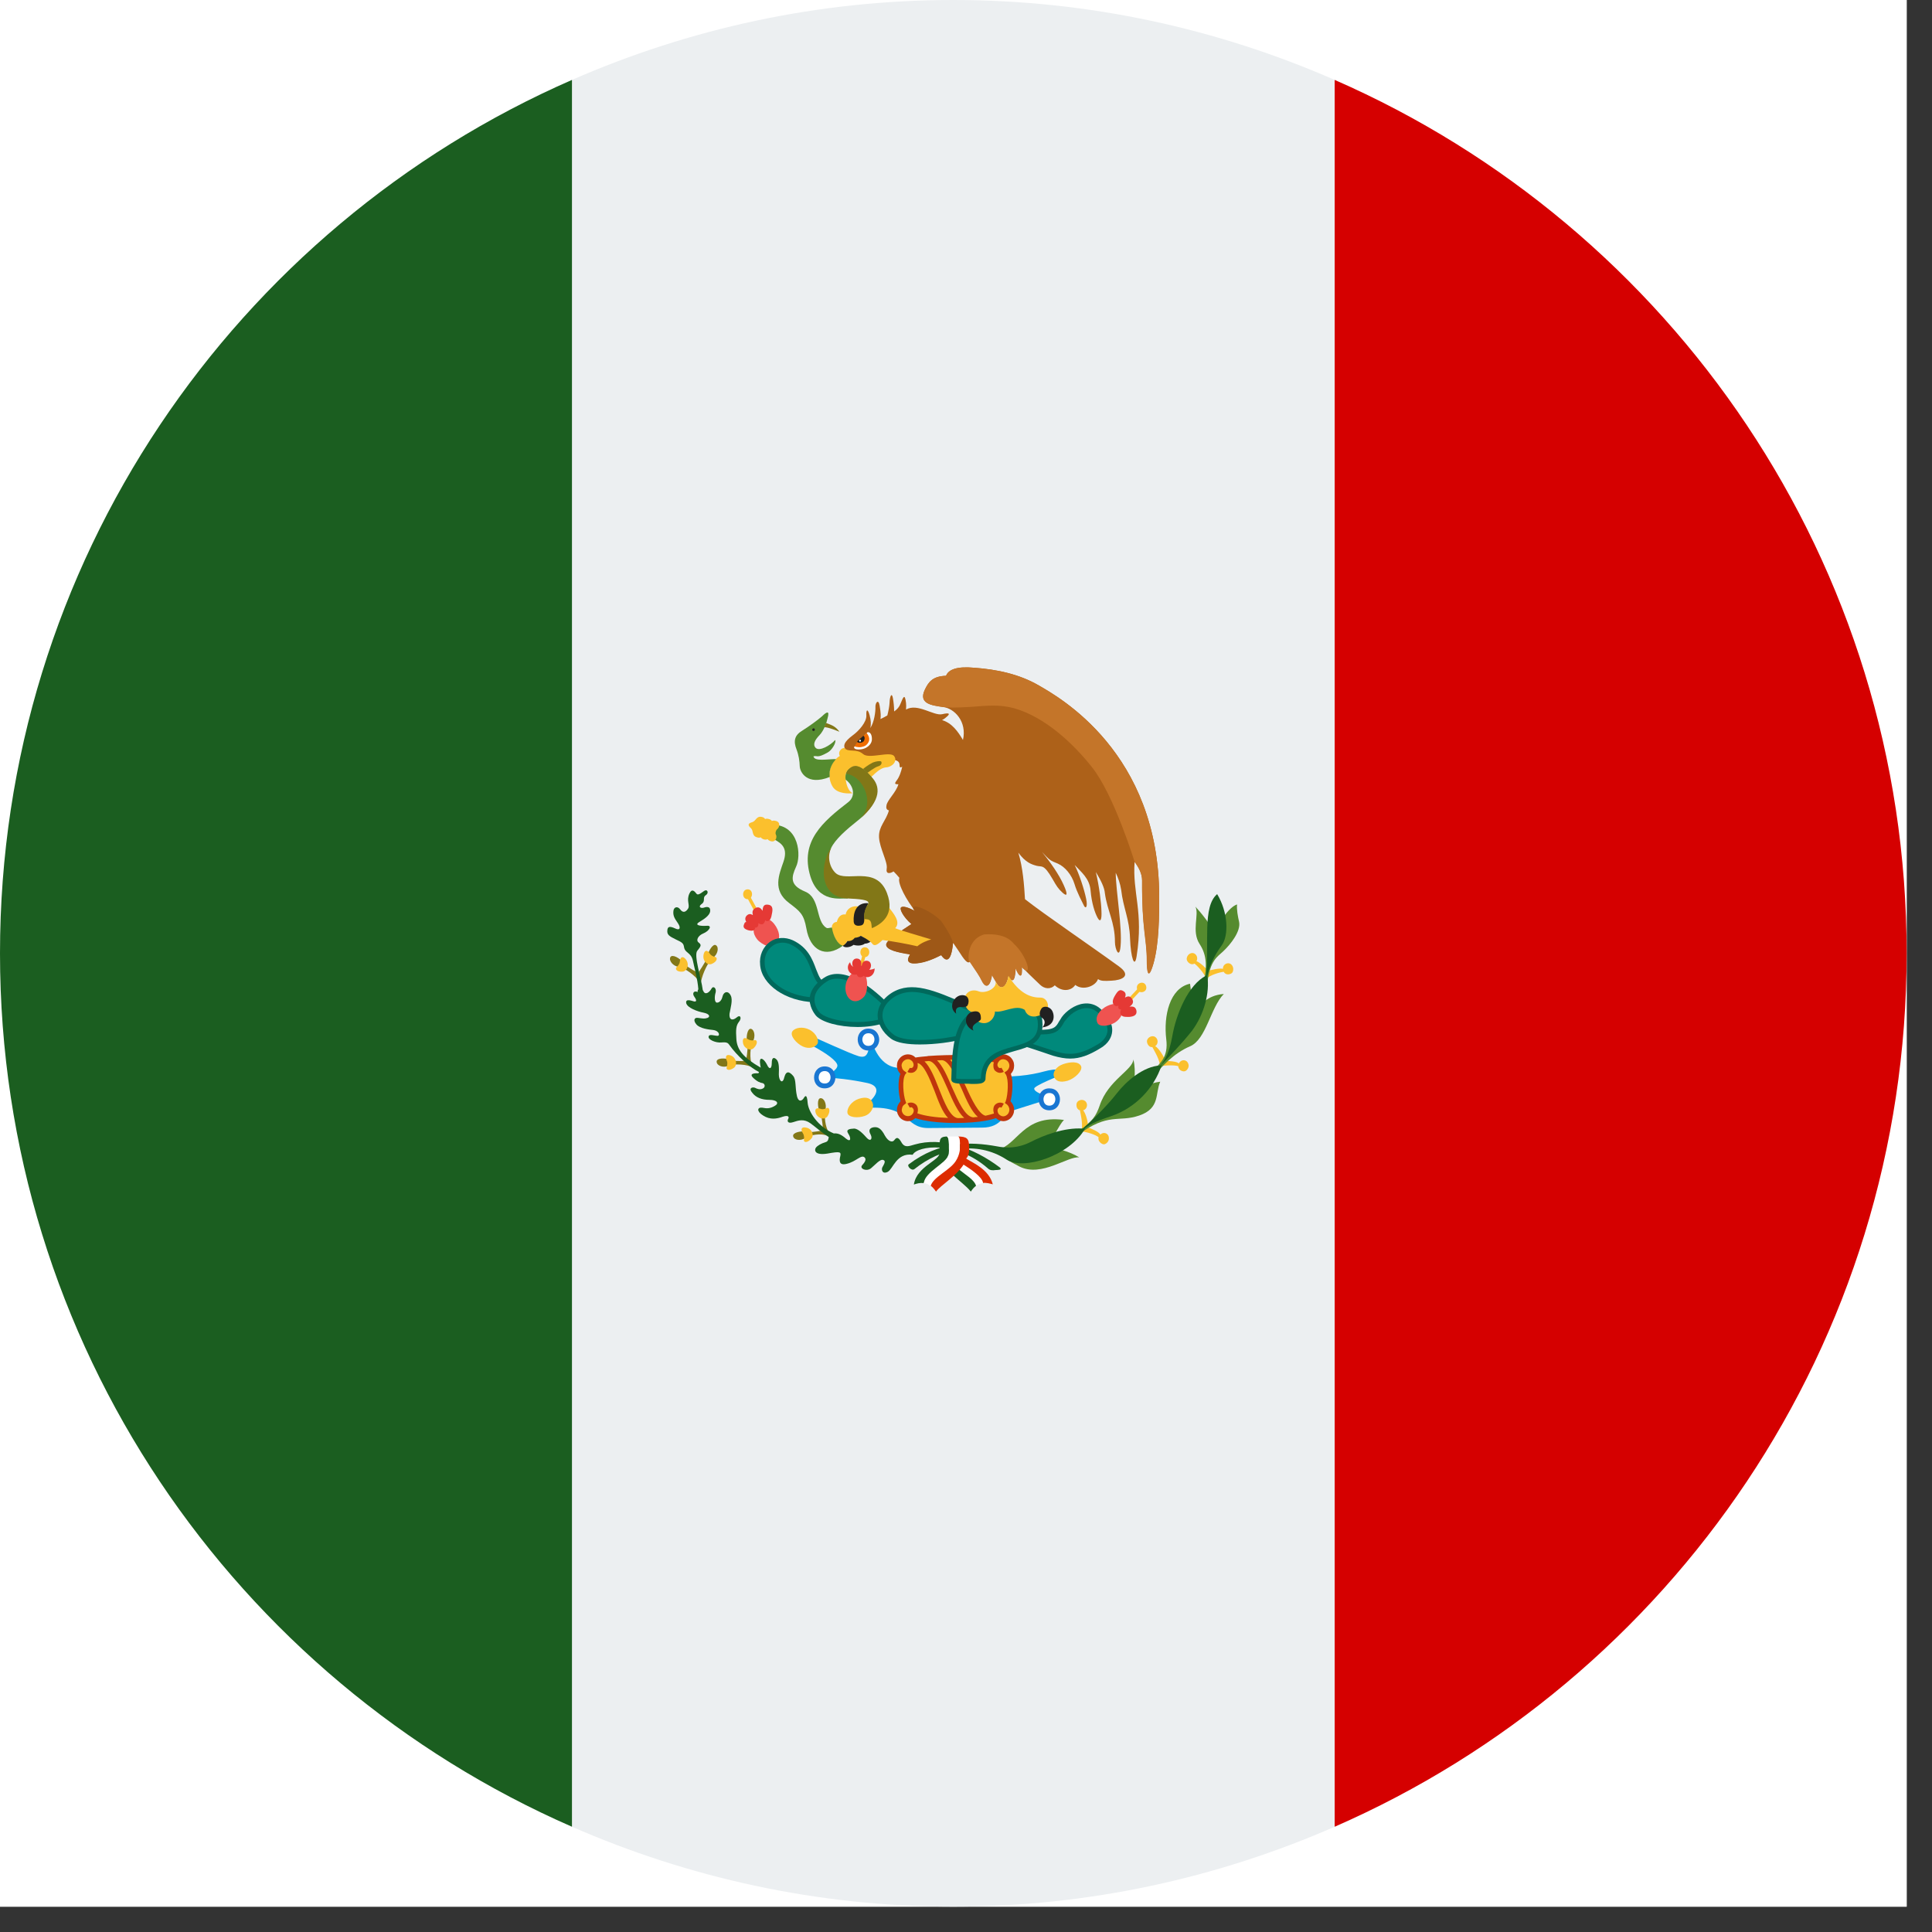 <svg xmlns="http://www.w3.org/2000/svg" xmlns:xlink="http://www.w3.org/1999/xlink" width="50" zoomAndPan="magnify" viewBox="0 0 37.5 37.5" height="50" preserveAspectRatio="xMidYMid meet" version="1.0"><rect x="0" y="0" width="37.5" height="37.5" fill="#333333" stroke="none"/><defs><clipPath id="3c4826c07a"><path d="M 0 0 L 37.008 0 L 37.008 37.008 L 0 37.008 Z M 0 0 " clip-rule="nonzero"/></clipPath><clipPath id="b0fe9bc7fd"><path d="M 11 0 L 26 0 L 26 37.008 L 11 37.008 Z M 11 0 " clip-rule="nonzero"/></clipPath><clipPath id="f43fcd735f"><path d="M 25 1 L 37.008 1 L 37.008 36 L 25 36 Z M 25 1 " clip-rule="nonzero"/></clipPath></defs><g clip-path="url(#3c4826c07a)"><path fill="#ffffff" d="M 0 0 L 37.008 0 L 37.008 37.008 L 0 37.008 Z M 0 0 " fill-opacity="1" fill-rule="nonzero"/><path fill="#ffffff" d="M 0 0 L 37.008 0 L 37.008 37.008 L 0 37.008 Z M 0 0 " fill-opacity="1" fill-rule="nonzero"/></g><g clip-path="url(#b0fe9bc7fd)"><path fill="#eceff1" d="M 25.906 1.551 C 23.637 0.559 21.137 0 18.504 0 C 15.871 0 13.371 0.559 11.102 1.551 L 11.102 35.457 C 13.371 36.449 15.871 37.008 18.504 37.008 C 21.137 37.008 23.637 36.449 25.906 35.457 Z M 25.906 1.551 " fill-opacity="1" fill-rule="nonzero"/></g><g clip-path="url(#f43fcd735f)"><path fill="#d50000" d="M 37.008 18.504 C 37.008 10.918 32.438 4.406 25.906 1.551 L 25.906 35.457 C 32.438 32.602 37.008 26.09 37.008 18.504 Z M 37.008 18.504 " fill-opacity="1" fill-rule="nonzero"/></g><path fill="#1b5e20" d="M 0 18.504 C 0 26.09 4.57 32.602 11.102 35.457 L 11.102 1.551 C 4.57 4.406 0 10.918 0 18.504 Z M 0 18.504 " fill-opacity="1" fill-rule="nonzero"/><path fill="#039be5" d="M 20.266 20.797 C 20.027 20.863 19.609 20.934 19.102 20.871 C 18.602 20.809 18.043 20.902 17.66 20.699 C 17.184 20.84 16.977 20.441 16.902 20.145 C 16.852 20.41 16.855 20.555 16.664 20.5 C 16.473 20.441 15.883 20.164 15.742 20.109 C 15.598 20.051 15.566 20.188 15.801 20.316 C 16.031 20.441 16.246 20.59 16.254 20.68 C 16.258 20.77 16.051 20.883 15.98 20.918 C 16.332 20.918 16.719 20.996 16.844 21.023 C 17.078 21.078 17.094 21.25 16.711 21.516 C 17.684 21.406 17.527 21.898 18.02 21.895 C 18.379 21.891 18.895 21.887 19.062 21.887 C 19.453 21.887 19.477 21.613 19.609 21.57 C 19.906 21.473 20.211 21.383 20.445 21.305 C 20.207 21.25 20.074 21.188 20.074 21.129 C 20.074 21.074 20.551 20.883 20.785 20.785 C 20.699 20.758 20.504 20.73 20.266 20.797 Z M 20.266 20.797 " fill-opacity="1" fill-rule="nonzero"/><path fill="#fbc02d" d="M 19.609 20.586 C 19.551 20.496 19.414 20.48 19.34 20.578 C 18.941 20.496 18.043 20.52 17.75 20.578 C 17.684 20.48 17.543 20.496 17.488 20.586 C 17.426 20.676 17.465 20.789 17.535 20.832 C 17.457 20.945 17.488 21.262 17.535 21.395 C 17.465 21.438 17.426 21.547 17.488 21.641 C 17.547 21.727 17.684 21.746 17.75 21.645 C 18.086 21.785 19 21.785 19.34 21.645 C 19.414 21.746 19.551 21.723 19.609 21.641 C 19.668 21.547 19.629 21.438 19.562 21.395 C 19.609 21.262 19.633 20.945 19.562 20.832 C 19.633 20.789 19.672 20.676 19.609 20.586 Z M 19.609 20.586 " fill-opacity="1" fill-rule="nonzero"/><path fill="#bf360c" d="M 19.645 20.559 C 19.609 20.5 19.539 20.465 19.473 20.465 C 19.414 20.465 19.363 20.488 19.328 20.527 C 19 20.465 18.414 20.469 18.027 20.496 C 18.027 20.496 18.027 20.496 18.023 20.496 C 18.02 20.496 18.016 20.496 18.008 20.496 L 18.008 20.5 C 17.918 20.508 17.828 20.516 17.77 20.527 C 17.734 20.488 17.68 20.465 17.625 20.465 C 17.555 20.465 17.488 20.5 17.449 20.559 C 17.414 20.605 17.402 20.668 17.414 20.727 C 17.422 20.77 17.445 20.812 17.477 20.844 C 17.418 20.984 17.441 21.242 17.48 21.375 C 17.449 21.41 17.422 21.453 17.414 21.496 C 17.402 21.559 17.414 21.617 17.449 21.668 C 17.488 21.727 17.555 21.762 17.625 21.762 C 17.68 21.762 17.73 21.738 17.766 21.703 C 17.941 21.762 18.242 21.797 18.543 21.797 C 19.055 21.797 19.285 21.719 19.332 21.703 C 19.367 21.738 19.418 21.762 19.473 21.762 C 19.539 21.762 19.609 21.727 19.645 21.668 C 19.68 21.617 19.691 21.559 19.68 21.496 C 19.668 21.453 19.648 21.41 19.613 21.375 C 19.652 21.242 19.672 20.984 19.621 20.844 C 19.648 20.812 19.676 20.77 19.68 20.727 C 19.691 20.668 19.68 20.605 19.645 20.559 Z M 17.805 21.609 C 17.828 21.547 17.816 21.48 17.785 21.445 C 17.738 21.398 17.672 21.387 17.613 21.418 L 17.66 21.5 C 17.691 21.48 17.707 21.5 17.715 21.508 C 17.738 21.531 17.746 21.57 17.715 21.617 C 17.695 21.648 17.66 21.664 17.625 21.664 C 17.586 21.664 17.547 21.648 17.523 21.609 C 17.5 21.574 17.5 21.539 17.508 21.516 C 17.512 21.48 17.531 21.453 17.562 21.434 L 17.59 21.41 L 17.578 21.379 C 17.531 21.25 17.508 20.957 17.57 20.855 L 17.598 20.82 L 17.559 20.793 C 17.531 20.777 17.508 20.742 17.504 20.707 C 17.496 20.688 17.496 20.648 17.523 20.613 C 17.543 20.582 17.586 20.559 17.625 20.559 C 17.66 20.559 17.688 20.578 17.711 20.605 C 17.742 20.652 17.738 20.691 17.715 20.719 C 17.703 20.727 17.684 20.738 17.66 20.727 L 17.613 20.805 C 17.633 20.82 17.66 20.824 17.684 20.824 C 17.719 20.824 17.754 20.809 17.777 20.781 C 17.812 20.746 17.82 20.688 17.809 20.633 C 17.93 20.656 18.039 20.922 18.133 21.16 C 18.215 21.379 18.293 21.59 18.402 21.699 C 18.168 21.691 17.945 21.66 17.805 21.609 Z M 18.594 21.703 C 18.441 21.688 18.328 21.391 18.223 21.129 C 18.137 20.906 18.051 20.703 17.945 20.602 C 17.969 20.598 17.996 20.598 18.023 20.594 C 18.16 20.594 18.281 20.883 18.395 21.137 C 18.492 21.363 18.59 21.586 18.715 21.699 C 18.672 21.699 18.633 21.703 18.594 21.703 Z M 18.891 21.688 C 18.73 21.676 18.598 21.371 18.477 21.102 C 18.387 20.887 18.297 20.688 18.188 20.582 C 18.219 20.582 18.25 20.578 18.285 20.578 C 18.422 20.586 18.547 20.883 18.668 21.141 C 18.762 21.363 18.859 21.574 18.98 21.68 C 18.949 21.68 18.918 21.684 18.891 21.688 Z M 19.523 20.855 C 19.582 20.953 19.566 21.246 19.52 21.379 L 19.504 21.41 L 19.535 21.43 C 19.562 21.449 19.582 21.48 19.59 21.516 C 19.594 21.539 19.594 21.574 19.57 21.613 C 19.547 21.645 19.512 21.668 19.473 21.668 C 19.438 21.668 19.406 21.648 19.383 21.621 C 19.352 21.57 19.359 21.527 19.383 21.508 C 19.391 21.5 19.402 21.48 19.438 21.5 L 19.484 21.422 C 19.426 21.387 19.359 21.398 19.312 21.445 C 19.281 21.48 19.27 21.543 19.293 21.613 C 19.246 21.629 19.191 21.641 19.129 21.656 C 19 21.629 18.863 21.348 18.754 21.105 C 18.652 20.887 18.559 20.684 18.441 20.57 C 18.75 20.566 19.07 20.578 19.289 20.617 C 19.273 20.684 19.281 20.746 19.312 20.781 C 19.344 20.809 19.375 20.824 19.41 20.824 C 19.438 20.824 19.457 20.816 19.484 20.805 L 19.438 20.723 C 19.41 20.742 19.387 20.727 19.379 20.715 C 19.359 20.695 19.348 20.652 19.383 20.609 C 19.41 20.566 19.449 20.559 19.473 20.559 C 19.512 20.562 19.547 20.578 19.57 20.613 C 19.594 20.648 19.594 20.684 19.59 20.707 C 19.582 20.742 19.562 20.773 19.531 20.793 L 19.496 20.816 Z M 19.523 20.855 " fill-opacity="1" fill-rule="nonzero"/><path fill="#ffffff" d="M 16.008 20.746 C 15.793 20.746 15.793 21.078 16.008 21.078 C 16.219 21.078 16.223 20.746 16.008 20.746 Z M 16.008 20.746 " fill-opacity="1" fill-rule="nonzero"/><path fill="#1976d2" d="M 16.008 20.699 C 15.871 20.699 15.801 20.805 15.801 20.914 C 15.801 21.02 15.867 21.125 16.008 21.125 C 16.145 21.125 16.215 21.02 16.215 20.914 C 16.215 20.805 16.145 20.699 16.008 20.699 Z M 16.008 21.031 C 15.914 21.031 15.891 20.957 15.891 20.914 C 15.891 20.867 15.914 20.789 16.008 20.789 C 16.086 20.789 16.121 20.852 16.121 20.914 C 16.121 20.957 16.098 21.031 16.008 21.031 Z M 16.008 21.031 " fill-opacity="1" fill-rule="nonzero"/><path fill="#ffffff" d="M 16.855 20.012 C 16.645 20.012 16.645 20.348 16.855 20.348 C 17.066 20.348 17.07 20.012 16.855 20.012 Z M 16.855 20.012 " fill-opacity="1" fill-rule="nonzero"/><path fill="#1976d2" d="M 16.855 19.965 C 16.723 19.965 16.648 20.07 16.648 20.176 C 16.648 20.285 16.719 20.391 16.855 20.391 C 16.992 20.391 17.066 20.281 17.066 20.176 C 17.062 20.07 16.992 19.965 16.855 19.965 Z M 16.855 20.301 C 16.766 20.301 16.738 20.223 16.738 20.176 C 16.738 20.133 16.766 20.055 16.855 20.055 C 16.934 20.055 16.973 20.113 16.973 20.176 C 16.973 20.223 16.945 20.301 16.855 20.301 Z M 16.855 20.301 " fill-opacity="1" fill-rule="nonzero"/><path fill="#ffffff" d="M 20.367 21.172 C 20.152 21.172 20.152 21.508 20.367 21.508 C 20.582 21.508 20.586 21.172 20.367 21.172 Z M 20.367 21.172 " fill-opacity="1" fill-rule="nonzero"/><path fill="#1976d2" d="M 20.367 21.125 C 20.23 21.125 20.16 21.23 20.16 21.336 C 20.16 21.445 20.23 21.551 20.367 21.551 C 20.504 21.551 20.574 21.445 20.574 21.336 C 20.574 21.281 20.555 21.23 20.523 21.191 C 20.488 21.148 20.434 21.125 20.367 21.125 Z M 20.367 21.461 C 20.277 21.461 20.254 21.383 20.254 21.336 C 20.254 21.293 20.277 21.215 20.367 21.215 C 20.449 21.215 20.484 21.273 20.484 21.336 C 20.484 21.383 20.457 21.461 20.367 21.461 Z M 20.367 21.461 " fill-opacity="1" fill-rule="nonzero"/><path fill="#fbc02d" d="M 15.379 20.02 C 15.328 20.102 15.453 20.25 15.582 20.312 C 15.711 20.371 15.824 20.324 15.863 20.266 C 15.902 20.215 15.863 20.07 15.715 19.988 C 15.582 19.918 15.43 19.945 15.379 20.02 Z M 15.379 20.02 " fill-opacity="1" fill-rule="nonzero"/><path fill="#fbc02d" d="M 16.668 21.328 C 16.527 21.375 16.434 21.508 16.449 21.602 C 16.465 21.691 16.652 21.707 16.785 21.66 C 16.918 21.613 16.965 21.48 16.941 21.418 C 16.91 21.32 16.824 21.277 16.668 21.328 Z M 16.668 21.328 " fill-opacity="1" fill-rule="nonzero"/><path fill="#fbc02d" d="M 20.633 20.656 C 20.496 20.703 20.434 20.816 20.453 20.883 C 20.48 20.977 20.562 21.023 20.723 20.977 C 20.863 20.934 21.02 20.781 20.984 20.695 C 20.938 20.594 20.766 20.609 20.633 20.656 Z M 20.633 20.656 " fill-opacity="1" fill-rule="nonzero"/><path fill="#fbc02d" d="M 21.359 22.023 C 21.328 21.965 21.18 21.906 21.117 21.883 C 21.129 21.812 21.078 21.609 21.023 21.551 C 21.098 21.535 21.129 21.426 21.062 21.371 C 21.008 21.328 20.934 21.355 20.91 21.391 C 20.883 21.422 20.883 21.531 20.961 21.551 C 20.973 21.621 21.035 21.863 20.98 21.961 C 21.086 21.965 21.273 22.027 21.324 22.074 C 21.301 22.156 21.391 22.215 21.43 22.211 C 21.469 22.207 21.531 22.156 21.523 22.086 C 21.52 21.992 21.414 21.961 21.359 22.023 Z M 21.359 22.023 " fill-opacity="1" fill-rule="nonzero"/><path fill="#fbc02d" d="M 22.883 20.641 C 22.836 20.598 22.676 20.594 22.613 20.59 C 22.605 20.52 22.488 20.34 22.422 20.305 C 22.488 20.266 22.488 20.152 22.402 20.117 C 22.336 20.098 22.277 20.148 22.266 20.188 C 22.25 20.227 22.285 20.332 22.367 20.324 C 22.398 20.387 22.531 20.594 22.508 20.703 C 22.609 20.672 22.809 20.672 22.871 20.695 C 22.871 20.781 22.973 20.809 23.008 20.789 C 23.043 20.773 23.094 20.707 23.062 20.641 C 23.027 20.555 22.918 20.562 22.883 20.641 Z M 22.883 20.641 " fill-opacity="1" fill-rule="nonzero"/><path fill="#fbc02d" d="M 23.738 18.805 C 23.68 18.789 23.508 18.82 23.449 18.848 C 23.414 18.793 23.285 18.676 23.223 18.656 C 23.266 18.586 23.211 18.484 23.125 18.5 C 23.059 18.512 23.027 18.586 23.035 18.625 C 23.039 18.668 23.113 18.746 23.184 18.703 C 23.238 18.742 23.383 18.895 23.41 19 C 23.484 18.926 23.684 18.867 23.754 18.863 C 23.789 18.938 23.891 18.914 23.918 18.879 C 23.941 18.848 23.953 18.77 23.898 18.719 C 23.832 18.664 23.73 18.719 23.738 18.805 Z M 23.738 18.805 " fill-opacity="1" fill-rule="nonzero"/><path fill="#558b2f" d="M 23.562 18.102 C 23.52 17.973 23.309 17.711 23.203 17.598 C 23.281 17.754 23.121 18.074 23.285 18.324 C 23.434 18.551 23.422 18.781 23.367 19.047 L 23.434 19.094 C 23.48 18.641 23.637 18.566 23.738 18.469 C 23.898 18.32 24.086 18.07 24.051 17.895 C 24.027 17.789 24 17.648 24.012 17.555 C 23.848 17.605 23.641 17.941 23.562 18.102 Z M 23.562 18.102 " fill-opacity="1" fill-rule="nonzero"/><path fill="#558b2f" d="M 23.125 19.691 C 23.145 19.559 23.121 19.223 23.098 19.094 C 22.703 19.18 22.582 19.715 22.637 20.172 C 22.68 20.52 22.523 20.645 22.316 20.828 L 22.375 20.926 C 22.531 20.707 22.789 20.441 23.098 20.309 C 23.414 20.176 23.496 19.555 23.754 19.293 C 23.414 19.32 23.293 19.52 23.125 19.691 Z M 23.125 19.691 " fill-opacity="1" fill-rule="nonzero"/><path fill="#558b2f" d="M 22 20.562 C 21.988 20.77 21.508 20.965 21.344 21.461 C 21.277 21.652 21.207 21.773 20.93 21.957 L 20.914 22.035 C 21.523 21.582 21.703 21.793 22.113 21.652 C 22.523 21.512 22.418 21.223 22.52 20.996 C 22.34 21.016 22.078 21.129 21.941 21.242 C 22.016 21.098 22.055 20.812 22 20.562 Z M 22 20.562 " fill-opacity="1" fill-rule="nonzero"/><path fill="#558b2f" d="M 20.652 21.738 C 19.848 21.629 19.754 22.238 19.348 22.32 C 19.438 22.398 19.371 22.43 19.793 22.645 C 20.219 22.855 20.73 22.434 20.949 22.465 C 20.75 22.34 20.461 22.277 20.27 22.242 C 20.441 22.145 20.539 21.848 20.652 21.738 Z M 20.652 21.738 " fill-opacity="1" fill-rule="nonzero"/><path fill="#1b5e20" d="M 23.41 18.938 C 23.066 19.109 22.828 19.684 22.754 20.113 C 22.695 20.438 22.621 20.555 22.527 20.68 C 22.188 20.695 21.852 20.996 21.676 21.223 C 21.52 21.426 21.25 21.699 21.02 21.906 C 20.656 21.879 20.242 22.043 20.008 22.164 C 19.762 22.289 19.539 22.289 19.348 22.25 C 18.828 22.156 18.234 22.148 17.641 22.598 C 17.594 22.625 17.691 22.738 17.75 22.691 C 18.254 22.289 18.945 22.125 19.539 22.508 C 19.867 22.723 20.758 22.434 21.059 21.91 C 21.055 21.91 21.051 21.91 21.047 21.91 C 21.137 21.84 21.227 21.777 21.57 21.664 C 22.035 21.504 22.398 21.129 22.547 20.676 C 22.543 20.676 22.539 20.676 22.535 20.676 C 22.672 20.531 22.922 20.277 23.133 20.012 C 23.375 19.691 23.484 19.262 23.434 18.945 C 23.473 18.738 23.59 18.516 23.715 18.348 C 23.852 18.156 23.84 17.711 23.625 17.355 C 23.336 17.598 23.473 18.316 23.41 18.938 Z M 23.41 18.938 " fill-opacity="1" fill-rule="nonzero"/><path fill="#827717" d="M 16.02 21.543 C 16.051 21.438 16 21.312 15.926 21.316 C 15.855 21.32 15.871 21.5 15.91 21.578 C 15.945 21.656 15.961 21.762 15.973 21.906 L 16.09 21.98 C 16.02 21.891 15.992 21.652 16.02 21.543 Z M 16.02 21.543 " fill-opacity="1" fill-rule="nonzero"/><path fill="#fbc02d" d="M 15.93 21.523 C 15.832 21.488 15.805 21.539 15.84 21.621 C 15.895 21.727 16.02 21.738 16.066 21.66 C 16.129 21.551 16.09 21.484 16.047 21.508 C 16.004 21.531 15.953 21.535 15.93 21.523 Z M 15.93 21.523 " fill-opacity="1" fill-rule="nonzero"/><path fill="#827717" d="M 15.629 21.965 C 15.551 21.949 15.379 21.98 15.395 22.055 C 15.41 22.133 15.543 22.148 15.629 22.09 C 15.719 22.027 15.945 21.992 16.047 22.043 L 15.949 21.945 C 15.816 21.969 15.715 21.984 15.629 21.965 Z M 15.629 21.965 " fill-opacity="1" fill-rule="nonzero"/><path fill="#fbc02d" d="M 15.586 22 C 15.602 22.023 15.613 22.074 15.605 22.125 C 15.594 22.172 15.664 22.195 15.746 22.102 C 15.809 22.039 15.762 21.906 15.648 21.887 C 15.566 21.867 15.527 21.91 15.586 22 Z M 15.586 22 " fill-opacity="1" fill-rule="nonzero"/><path fill="#827717" d="M 14.5 20.223 C 14.52 20.305 14.508 20.426 14.484 20.57 L 14.594 20.66 C 14.547 20.555 14.559 20.312 14.613 20.215 C 14.668 20.121 14.645 19.984 14.574 19.969 C 14.504 19.961 14.48 20.137 14.5 20.223 Z M 14.5 20.223 " fill-opacity="1" fill-rule="nonzero"/><path fill="#fbc02d" d="M 14.527 20.176 C 14.441 20.117 14.406 20.16 14.422 20.246 C 14.445 20.359 14.57 20.406 14.633 20.34 C 14.719 20.25 14.695 20.18 14.648 20.188 C 14.602 20.203 14.551 20.191 14.527 20.176 Z M 14.527 20.176 " fill-opacity="1" fill-rule="nonzero"/><path fill="#827717" d="M 14.156 20.566 C 14.078 20.535 13.906 20.531 13.91 20.609 C 13.914 20.688 14.039 20.73 14.137 20.688 C 14.234 20.641 14.52 20.656 14.609 20.723 L 14.484 20.59 C 14.344 20.598 14.234 20.598 14.156 20.566 Z M 14.156 20.566 " fill-opacity="1" fill-rule="nonzero"/><path fill="#fbc02d" d="M 14.109 20.594 C 14.121 20.613 14.121 20.668 14.105 20.715 C 14.086 20.762 14.152 20.797 14.25 20.723 C 14.316 20.664 14.293 20.531 14.188 20.488 C 14.109 20.457 14.062 20.492 14.109 20.594 Z M 14.109 20.594 " fill-opacity="1" fill-rule="nonzero"/><path fill="#827717" d="M 13.734 18.547 C 13.719 18.629 13.641 18.75 13.562 18.867 L 13.605 19.062 C 13.641 18.875 13.754 18.656 13.84 18.59 C 13.93 18.527 13.961 18.391 13.898 18.348 C 13.84 18.305 13.75 18.461 13.734 18.547 Z M 13.734 18.547 " fill-opacity="1" fill-rule="nonzero"/><path fill="#fbc02d" d="M 13.781 18.516 C 13.727 18.422 13.672 18.445 13.656 18.531 C 13.633 18.652 13.73 18.742 13.812 18.711 C 13.926 18.664 13.93 18.586 13.883 18.574 C 13.832 18.566 13.793 18.535 13.781 18.516 Z M 13.781 18.516 " fill-opacity="1" fill-rule="nonzero"/><path fill="#827717" d="M 13.25 18.672 C 13.199 18.605 13.051 18.512 13.012 18.578 C 12.977 18.648 13.066 18.754 13.172 18.766 C 13.277 18.777 13.516 18.949 13.566 19.051 L 13.52 18.867 C 13.395 18.801 13.305 18.742 13.25 18.672 Z M 13.25 18.672 " fill-opacity="1" fill-rule="nonzero"/><path fill="#fbc02d" d="M 13.195 18.668 C 13.195 18.695 13.168 18.742 13.133 18.773 C 13.098 18.805 13.133 18.871 13.254 18.859 C 13.34 18.844 13.387 18.719 13.312 18.621 C 13.258 18.555 13.203 18.562 13.195 18.668 Z M 13.195 18.668 " fill-opacity="1" fill-rule="nonzero"/><path fill="#1b5e20" d="M 17.754 22.215 C 17.641 22.246 17.559 22.289 17.492 22.164 C 17.422 22.043 17.387 22.094 17.355 22.133 C 17.328 22.172 17.25 22.172 17.176 22.043 C 17.109 21.914 17.051 21.871 16.965 21.879 C 16.879 21.891 16.852 21.938 16.898 22.02 C 16.941 22.102 16.898 22.168 16.824 22.086 C 16.758 22.012 16.656 21.902 16.574 21.906 C 16.492 21.91 16.41 21.922 16.465 22.004 C 16.52 22.086 16.52 22.18 16.422 22.102 C 16.332 22.023 16.266 21.992 16.184 22 C 15.875 21.871 15.688 21.574 15.676 21.402 C 15.664 21.227 15.625 21.273 15.602 21.312 C 15.578 21.355 15.504 21.414 15.469 21.277 C 15.43 21.105 15.457 20.957 15.395 20.883 C 15.328 20.805 15.262 20.77 15.223 20.91 C 15.191 21.055 15.117 20.977 15.117 20.855 C 15.121 20.738 15.125 20.621 15.074 20.566 C 15.023 20.516 14.98 20.52 14.98 20.633 C 14.98 20.746 14.934 20.77 14.887 20.664 C 14.832 20.555 14.746 20.5 14.75 20.613 C 14.754 20.656 14.758 20.688 14.766 20.723 C 14.43 20.531 14.305 20.375 14.293 20.168 C 14.281 19.992 14.285 19.906 14.344 19.832 C 14.402 19.762 14.371 19.684 14.297 19.75 C 14.219 19.816 14.148 19.797 14.16 19.676 C 14.18 19.562 14.227 19.41 14.184 19.324 C 14.141 19.23 14.047 19.234 14.02 19.355 C 14.008 19.406 13.969 19.461 13.918 19.461 C 13.863 19.461 13.867 19.336 13.891 19.262 C 13.91 19.18 13.844 19.125 13.809 19.191 C 13.77 19.262 13.684 19.328 13.648 19.227 C 13.645 19.223 13.641 19.223 13.641 19.219 C 13.613 18.988 13.461 18.543 13.535 18.453 C 13.617 18.355 13.613 18.336 13.559 18.293 C 13.5 18.246 13.559 18.156 13.645 18.121 C 13.77 18.07 13.824 17.965 13.73 17.969 C 13.57 17.98 13.48 17.953 13.57 17.898 C 13.688 17.828 13.809 17.746 13.781 17.645 C 13.773 17.605 13.723 17.594 13.664 17.617 C 13.602 17.637 13.547 17.602 13.613 17.551 C 13.703 17.492 13.629 17.426 13.695 17.379 C 13.762 17.336 13.734 17.273 13.695 17.281 C 13.656 17.285 13.559 17.398 13.52 17.348 C 13.48 17.297 13.43 17.242 13.383 17.34 C 13.316 17.48 13.398 17.57 13.355 17.637 C 13.312 17.703 13.258 17.727 13.203 17.652 C 13.152 17.582 13.074 17.602 13.07 17.691 C 13.062 17.785 13.102 17.836 13.16 17.922 C 13.215 18.004 13.203 18.07 13.102 18.02 C 13.008 17.977 12.957 17.977 12.953 18.059 C 12.945 18.141 12.988 18.172 13.117 18.234 C 13.246 18.293 13.266 18.312 13.277 18.383 C 13.297 18.504 13.41 18.48 13.449 18.645 C 13.477 18.785 13.539 18.996 13.555 19.203 C 13.543 19.215 13.539 19.234 13.543 19.254 C 13.449 19.219 13.441 19.297 13.473 19.34 C 13.516 19.398 13.531 19.449 13.473 19.438 C 13.414 19.422 13.301 19.379 13.32 19.473 C 13.344 19.562 13.535 19.633 13.656 19.656 C 13.777 19.68 13.789 19.738 13.73 19.758 C 13.676 19.777 13.641 19.77 13.555 19.758 C 13.469 19.742 13.453 19.812 13.52 19.887 C 13.59 19.965 13.762 19.984 13.84 19.992 C 13.969 20.008 13.977 20.109 13.926 20.105 C 13.867 20.105 13.762 20.062 13.754 20.121 C 13.742 20.18 13.895 20.246 14.004 20.234 C 14.117 20.223 14.133 20.25 14.156 20.281 C 14.301 20.488 14.559 20.723 14.734 20.809 C 14.723 20.816 14.73 20.832 14.715 20.832 C 14.617 20.828 14.543 20.848 14.621 20.922 C 14.699 20.996 14.754 21.016 14.801 21.023 C 14.852 21.035 14.859 21.105 14.805 21.129 C 14.75 21.156 14.699 21.137 14.652 21.113 C 14.602 21.094 14.523 21.121 14.602 21.211 C 14.672 21.305 14.789 21.348 14.934 21.348 C 15.082 21.348 15.129 21.414 15.039 21.465 C 14.953 21.516 14.891 21.52 14.793 21.5 C 14.699 21.488 14.68 21.57 14.812 21.652 C 14.945 21.738 15.074 21.719 15.191 21.676 C 15.312 21.637 15.32 21.684 15.297 21.723 C 15.277 21.758 15.289 21.816 15.395 21.781 C 15.5 21.746 15.605 21.711 15.734 21.805 C 15.84 21.883 15.957 21.988 16.086 22.07 C 16.078 22.113 16.078 22.156 16.016 22.172 C 15.949 22.191 15.867 22.234 15.836 22.277 C 15.805 22.32 15.805 22.43 16.059 22.391 C 16.316 22.344 16.328 22.359 16.309 22.445 C 16.289 22.527 16.285 22.629 16.434 22.59 C 16.621 22.547 16.719 22.398 16.785 22.469 C 16.824 22.512 16.773 22.574 16.734 22.617 C 16.676 22.684 16.82 22.746 16.906 22.676 C 16.984 22.613 17.086 22.488 17.145 22.516 C 17.207 22.535 17.148 22.613 17.125 22.66 C 17.105 22.703 17.125 22.797 17.23 22.746 C 17.336 22.691 17.398 22.371 17.715 22.414 C 17.809 22.234 18.555 22.137 19.172 22.676 C 19.215 22.719 19.266 22.719 19.32 22.711 C 19.379 22.707 19.461 22.711 19.406 22.66 C 18.883 22.266 18.273 22.066 17.754 22.215 Z M 17.754 22.215 " fill-opacity="1" fill-rule="nonzero"/><path fill="#ffffff" d="M 18.668 22.57 C 18.66 22.598 18.621 22.676 18.609 22.695 C 18.742 22.805 18.914 22.898 18.945 23.02 C 18.992 22.984 19.035 22.969 19.078 22.965 C 19.062 22.828 18.805 22.68 18.668 22.57 Z M 18.668 22.57 " fill-opacity="1" fill-rule="nonzero"/><path fill="#1b5e20" d="M 18.609 22.695 C 18.594 22.727 18.508 22.762 18.477 22.789 C 18.594 22.902 18.758 23.02 18.844 23.129 C 18.875 23.078 18.91 23.043 18.945 23.016 C 18.91 22.898 18.742 22.805 18.609 22.695 Z M 18.609 22.695 " fill-opacity="1" fill-rule="nonzero"/><path fill="#1b5e20" d="M 18.367 22.059 C 18.215 22.07 18.238 22.137 18.238 22.371 C 18.246 22.531 17.793 22.633 17.738 22.992 C 17.793 22.973 17.859 22.953 17.93 22.965 C 17.977 22.82 18.418 22.629 18.418 22.348 L 18.414 22.289 C 18.422 22.18 18.422 22.059 18.367 22.059 Z M 18.367 22.059 " fill-opacity="1" fill-rule="nonzero"/><path fill="#ffffff" d="M 18.586 22.059 C 18.562 22.059 18.531 22.059 18.5 22.059 C 18.449 22.059 18.406 22.059 18.367 22.059 C 18.422 22.059 18.418 22.18 18.418 22.289 C 18.418 22.328 18.422 22.375 18.422 22.422 C 18.418 22.418 18.414 22.414 18.41 22.414 C 18.367 22.586 17.957 22.738 17.93 22.965 C 17.977 22.969 18.02 22.984 18.062 23.023 C 18.113 22.844 18.441 22.727 18.547 22.543 C 18.559 22.543 18.566 22.543 18.578 22.543 C 18.648 22.559 18.633 22.395 18.633 22.289 C 18.633 22.18 18.641 22.055 18.586 22.059 Z M 18.586 22.059 " fill-opacity="1" fill-rule="nonzero"/><path fill="#dd2c00" d="M 18.758 22.492 C 18.758 22.488 18.758 22.48 18.758 22.48 C 18.797 22.441 18.812 22.383 18.812 22.289 C 18.812 22.285 18.812 22.281 18.812 22.273 L 18.812 22.27 C 18.809 22.094 18.77 22.062 18.586 22.059 C 18.637 22.055 18.633 22.164 18.633 22.266 C 18.633 22.27 18.641 22.402 18.547 22.543 C 18.43 22.719 18.117 22.844 18.066 23.016 C 18.102 23.043 18.133 23.078 18.168 23.129 C 18.262 23 18.551 22.84 18.703 22.605 C 18.844 22.695 19.066 22.844 19.082 22.961 C 19.148 22.953 19.215 22.973 19.27 22.988 C 19.199 22.703 18.891 22.574 18.758 22.492 Z M 18.758 22.492 " fill-opacity="1" fill-rule="nonzero"/><path fill="#ef5350" d="M 14.711 17.887 C 14.562 18.035 14.645 18.176 14.715 18.254 C 14.793 18.328 14.965 18.43 15.055 18.336 C 15.137 18.254 15.152 18.133 15.062 17.984 C 14.973 17.836 14.828 17.766 14.711 17.887 Z M 14.711 17.887 " fill-opacity="1" fill-rule="nonzero"/><path fill="#fbc02d" d="M 14.508 17.434 L 14.633 17.668 L 14.691 17.637 L 14.562 17.402 Z M 14.508 17.434 " fill-opacity="1" fill-rule="nonzero"/><path fill="#fbc02d" d="M 14.512 17.262 C 14.395 17.262 14.395 17.453 14.512 17.453 C 14.621 17.453 14.629 17.262 14.512 17.262 Z M 14.512 17.262 " fill-opacity="1" fill-rule="nonzero"/><path fill="#e53935" d="M 14.902 17.559 C 14.828 17.551 14.805 17.594 14.801 17.68 C 14.762 17.613 14.715 17.594 14.656 17.629 C 14.605 17.66 14.598 17.703 14.613 17.762 C 14.574 17.738 14.535 17.73 14.492 17.773 C 14.457 17.812 14.461 17.852 14.484 17.895 C 14.465 17.898 14.453 17.906 14.445 17.934 C 14.418 17.992 14.434 18.027 14.52 18.055 C 14.609 18.078 14.645 18.059 14.656 18.023 C 14.656 18.016 14.652 18.012 14.652 18.008 C 14.672 18.004 14.691 18.004 14.703 17.988 C 14.719 17.973 14.723 17.945 14.719 17.918 C 14.754 17.941 14.785 17.949 14.812 17.934 C 14.832 17.918 14.848 17.895 14.852 17.859 C 14.859 17.863 14.867 17.879 14.883 17.879 C 14.945 17.883 14.969 17.832 14.988 17.711 C 15.004 17.621 14.984 17.566 14.902 17.559 Z M 14.902 17.559 " fill-opacity="1" fill-rule="nonzero"/><path fill="#00897b" d="M 15.371 18.289 C 15.082 18.156 14.766 18.371 14.797 18.727 C 14.828 19.086 15.266 19.387 15.809 19.406 L 16.027 19.117 C 15.742 19.074 15.867 18.523 15.371 18.289 Z M 15.371 18.289 " fill-opacity="1" fill-rule="nonzero"/><path fill="#00695c" d="M 15.84 18.812 C 15.77 18.621 15.68 18.387 15.387 18.25 C 15.238 18.184 15.07 18.191 14.945 18.281 C 14.809 18.379 14.734 18.547 14.754 18.73 C 14.785 19.113 15.246 19.434 15.805 19.453 L 15.824 19.453 L 16.113 19.086 L 16.035 19.07 C 15.938 19.055 15.902 18.969 15.84 18.812 Z M 15.781 19.359 C 15.285 19.332 14.871 19.055 14.844 18.723 C 14.828 18.566 14.887 18.434 14.996 18.359 C 15.051 18.316 15.121 18.297 15.188 18.297 C 15.242 18.297 15.297 18.309 15.348 18.332 C 15.609 18.457 15.684 18.66 15.754 18.848 C 15.805 18.973 15.848 19.094 15.953 19.141 Z M 15.781 19.359 " fill-opacity="1" fill-rule="nonzero"/><path fill="#00897b" d="M 16.016 19.016 C 15.645 19.262 15.766 19.551 15.867 19.68 C 16.016 19.855 16.684 19.969 17.152 19.812 L 17.207 19.508 C 16.949 19.25 16.391 18.77 16.016 19.016 Z M 16.016 19.016 " fill-opacity="1" fill-rule="nonzero"/><path fill="#00695c" d="M 15.992 18.98 C 15.832 19.086 15.742 19.207 15.719 19.348 C 15.695 19.523 15.801 19.668 15.832 19.707 C 15.941 19.84 16.285 19.934 16.645 19.934 C 16.824 19.934 17.008 19.91 17.168 19.855 L 17.191 19.844 L 17.254 19.496 L 17.234 19.477 C 17 19.238 16.402 18.707 15.992 18.98 Z M 17.113 19.773 C 16.656 19.914 16.031 19.801 15.902 19.645 C 15.875 19.613 15.793 19.5 15.812 19.359 C 15.828 19.246 15.906 19.145 16.043 19.055 C 16.102 19.012 16.176 18.996 16.246 18.996 C 16.586 18.996 16.996 19.367 17.156 19.523 Z M 17.113 19.773 " fill-opacity="1" fill-rule="nonzero"/><path fill="#00897b" d="M 17.344 19.305 C 16.93 19.562 17.078 19.941 17.32 20.121 C 17.566 20.301 18.32 20.223 18.648 20.133 C 18.977 20.043 19.062 19.879 19.012 19.652 C 18.266 19.34 17.754 19.055 17.344 19.305 Z M 17.344 19.305 " fill-opacity="1" fill-rule="nonzero"/><path fill="#00695c" d="M 19.051 19.621 L 19.027 19.609 C 18.93 19.57 18.832 19.527 18.738 19.484 C 18.137 19.223 17.699 19.035 17.316 19.266 C 17.094 19.406 17.043 19.574 17.035 19.684 C 17.027 19.859 17.129 20.039 17.293 20.16 C 17.41 20.246 17.629 20.273 17.855 20.273 C 18.164 20.273 18.496 20.223 18.656 20.176 C 18.984 20.09 19.117 19.914 19.051 19.641 Z M 18.637 20.09 C 18.32 20.176 17.578 20.254 17.352 20.086 C 17.238 20.004 17.121 19.859 17.129 19.688 C 17.137 19.559 17.219 19.438 17.367 19.344 C 17.469 19.285 17.582 19.254 17.699 19.254 C 17.977 19.254 18.301 19.395 18.703 19.574 C 18.789 19.609 18.875 19.648 18.969 19.684 C 19 19.828 18.977 19.996 18.637 20.09 Z M 18.637 20.09 " fill-opacity="1" fill-rule="nonzero"/><path fill="#00897b" d="M 20.648 19.773 C 20.539 19.918 20.559 20.051 20.156 20.031 C 20.109 20.113 20.031 20.195 19.867 20.258 C 19.938 20.27 20.129 20.34 20.457 20.441 C 20.785 20.551 21.004 20.5 21.32 20.316 C 21.641 20.133 21.59 19.828 21.32 19.609 C 21.078 19.402 20.766 19.609 20.648 19.773 Z M 20.648 19.773 " fill-opacity="1" fill-rule="nonzero"/><path fill="#00695c" d="M 21.035 19.48 C 20.859 19.5 20.691 19.629 20.609 19.742 C 20.59 19.773 20.574 19.801 20.555 19.828 C 20.496 19.934 20.461 19.996 20.152 19.988 L 20.125 19.984 L 20.109 20.016 C 20.066 20.098 19.984 20.164 19.852 20.219 L 19.695 20.281 L 19.863 20.305 C 19.91 20.312 20.031 20.355 20.211 20.414 L 20.441 20.492 C 20.562 20.527 20.672 20.547 20.77 20.547 C 20.969 20.547 21.141 20.477 21.344 20.355 C 21.527 20.254 21.578 20.117 21.586 20.027 C 21.602 19.879 21.516 19.711 21.352 19.574 C 21.262 19.496 21.145 19.465 21.035 19.48 Z M 21.297 20.277 C 20.973 20.469 20.77 20.496 20.473 20.402 L 20.242 20.328 C 20.145 20.297 20.062 20.266 20 20.25 C 20.082 20.203 20.141 20.148 20.18 20.078 C 20.195 20.078 20.203 20.078 20.219 20.078 C 20.496 20.078 20.562 20 20.637 19.871 C 20.648 19.848 20.664 19.82 20.688 19.797 C 20.754 19.703 20.895 19.59 21.047 19.57 C 21.141 19.559 21.219 19.582 21.293 19.641 C 21.43 19.762 21.504 19.898 21.496 20.016 C 21.484 20.117 21.414 20.211 21.297 20.277 Z M 21.297 20.277 " fill-opacity="1" fill-rule="nonzero"/><path fill="#00897b" d="M 19.055 19.621 C 18.566 19.742 18.531 20.301 18.512 20.945 C 18.512 20.992 18.605 20.992 18.797 20.992 C 18.988 20.992 19.09 21.004 19.086 20.926 C 19.113 20.113 20.273 20.602 20.188 19.809 C 20.148 19.453 19.539 19.496 19.055 19.621 Z M 19.055 19.621 " fill-opacity="1" fill-rule="nonzero"/><path fill="#00695c" d="M 19.039 19.574 C 18.504 19.711 18.48 20.34 18.465 20.945 C 18.465 21.035 18.566 21.035 18.797 21.035 L 18.855 21.039 C 18.875 21.039 18.895 21.039 18.906 21.039 C 19.004 21.039 19.07 21.031 19.102 20.996 C 19.117 20.98 19.133 20.961 19.129 20.926 C 19.141 20.555 19.41 20.484 19.688 20.402 C 19.961 20.328 20.281 20.242 20.23 19.805 C 20.223 19.711 20.176 19.637 20.098 19.582 C 19.84 19.402 19.273 19.52 19.039 19.574 Z M 19.664 20.316 C 19.379 20.395 19.055 20.484 19.039 20.926 L 19.039 20.934 C 19.02 20.945 18.941 20.945 18.859 20.945 L 18.797 20.945 C 18.691 20.945 18.59 20.945 18.559 20.934 C 18.578 20.238 18.629 19.773 19.062 19.668 C 19.52 19.551 19.848 19.484 20.051 19.66 C 20.102 19.703 20.133 19.75 20.141 19.816 C 20.18 20.172 19.953 20.234 19.664 20.316 Z M 19.664 20.316 " fill-opacity="1" fill-rule="nonzero"/><path fill="#ef5350" d="M 21.445 19.551 C 21.297 19.648 21.258 19.766 21.301 19.855 C 21.344 19.941 21.523 19.918 21.641 19.848 C 21.758 19.773 21.828 19.633 21.773 19.539 C 21.719 19.453 21.566 19.477 21.445 19.551 Z M 21.445 19.551 " fill-opacity="1" fill-rule="nonzero"/><path fill="#fbc02d" d="M 21.906 19.379 L 21.953 19.426 L 22.137 19.23 L 22.09 19.184 Z M 21.906 19.379 " fill-opacity="1" fill-rule="nonzero"/><path fill="#fbc02d" d="M 22.07 19.195 C 22.102 19.305 22.281 19.262 22.246 19.141 C 22.215 19.023 22.039 19.074 22.07 19.195 Z M 22.07 19.195 " fill-opacity="1" fill-rule="nonzero"/><path fill="#e53935" d="M 21.922 19.539 C 21.988 19.5 22.012 19.445 21.973 19.387 C 21.934 19.328 21.891 19.332 21.836 19.363 C 21.855 19.316 21.855 19.27 21.812 19.242 C 21.734 19.191 21.699 19.227 21.637 19.332 C 21.574 19.438 21.598 19.492 21.641 19.52 C 21.664 19.535 21.684 19.527 21.707 19.52 C 21.707 19.539 21.703 19.559 21.711 19.574 C 21.727 19.594 21.746 19.594 21.762 19.594 C 21.75 19.617 21.742 19.641 21.746 19.664 C 21.758 19.73 21.809 19.742 21.922 19.738 C 22.008 19.73 22.07 19.703 22.059 19.621 C 22.043 19.543 22 19.531 21.922 19.539 Z M 21.922 19.539 " fill-opacity="1" fill-rule="nonzero"/><path fill="#ef5350" d="M 16.57 18.867 C 16.41 18.98 16.367 19.199 16.453 19.344 C 16.543 19.484 16.688 19.441 16.773 19.344 C 16.855 19.242 16.84 19.004 16.793 18.918 Z M 16.57 18.867 " fill-opacity="1" fill-rule="nonzero"/><path fill="#fbc02d" d="M 16.68 18.77 L 16.738 18.793 L 16.809 18.523 L 16.746 18.508 Z M 16.68 18.77 " fill-opacity="1" fill-rule="nonzero"/><path fill="#fbc02d" d="M 16.785 18.387 C 16.672 18.387 16.672 18.578 16.785 18.578 C 16.898 18.578 16.906 18.387 16.785 18.387 Z M 16.785 18.387 " fill-opacity="1" fill-rule="nonzero"/><path fill="#e53935" d="M 16.816 18.648 C 16.758 18.648 16.73 18.695 16.727 18.742 C 16.723 18.742 16.715 18.742 16.711 18.742 C 16.73 18.684 16.711 18.605 16.629 18.605 C 16.543 18.605 16.523 18.707 16.559 18.766 C 16.531 18.746 16.508 18.719 16.5 18.676 C 16.398 18.781 16.492 18.949 16.629 18.914 C 16.641 18.934 16.645 18.957 16.672 18.965 C 16.707 18.973 16.734 18.965 16.766 18.941 C 16.832 19.004 16.977 18.949 16.977 18.797 C 16.957 18.809 16.918 18.82 16.871 18.824 C 16.93 18.77 16.918 18.648 16.816 18.648 Z M 16.816 18.648 " fill-opacity="1" fill-rule="nonzero"/><path fill="#ad6119" d="M 20.164 13.305 C 19.781 13.082 19.34 12.992 18.91 12.961 C 18.57 12.93 18.41 12.996 18.363 13.117 C 18.102 13.125 18.023 13.238 17.953 13.383 C 17.82 13.66 18.082 13.691 18.305 13.723 C 18.527 13.75 18.773 14.008 18.691 14.363 C 18.594 14.199 18.48 14.035 18.285 13.977 C 18.324 13.957 18.359 13.93 18.379 13.91 C 18.434 13.863 18.449 13.824 18.285 13.863 C 18.121 13.898 17.805 13.641 17.586 13.773 C 17.59 13.723 17.59 13.676 17.586 13.645 C 17.562 13.441 17.527 13.543 17.48 13.656 C 17.457 13.719 17.414 13.77 17.355 13.809 C 17.355 13.715 17.344 13.625 17.332 13.555 C 17.312 13.434 17.27 13.504 17.266 13.645 C 17.262 13.711 17.246 13.797 17.223 13.887 C 17.176 13.914 17.137 13.934 17.09 13.957 C 17.098 13.895 17.098 13.844 17.074 13.699 C 17.051 13.555 16.988 13.641 16.992 13.723 C 16.996 13.805 16.969 14.023 16.891 14.133 C 16.91 14.07 16.906 13.98 16.879 13.883 C 16.844 13.754 16.809 13.762 16.816 13.891 C 16.82 14.012 16.68 14.18 16.551 14.273 C 16.379 14.402 16.352 14.48 16.426 14.57 C 16.641 14.812 17.277 14.73 17.375 14.754 C 17.418 14.766 17.461 14.785 17.461 14.855 C 17.461 14.895 17.473 14.906 17.512 14.883 C 17.492 14.977 17.457 15.082 17.402 15.152 C 17.355 15.215 17.371 15.223 17.438 15.223 C 17.391 15.383 17.227 15.523 17.207 15.629 C 17.195 15.684 17.207 15.719 17.254 15.73 C 17.195 15.941 17.051 16.039 17.062 16.254 C 17.074 16.465 17.234 16.734 17.211 16.859 C 17.191 16.973 17.277 16.957 17.344 16.914 C 17.383 16.953 17.422 16.996 17.457 17.039 C 17.414 17.148 17.605 17.488 17.762 17.68 C 17.648 17.621 17.523 17.574 17.488 17.613 C 17.461 17.645 17.531 17.797 17.691 17.934 C 17.512 18.059 17.195 18.246 17.203 18.34 C 17.207 18.438 17.426 18.488 17.668 18.52 C 17.598 18.629 17.605 18.715 17.797 18.695 C 17.977 18.68 18.168 18.59 18.27 18.539 C 18.363 18.66 18.461 18.691 18.5 18.301 C 18.539 18.359 18.57 18.406 18.598 18.445 C 18.715 18.629 18.781 18.719 18.828 18.664 C 18.945 18.844 19.012 18.934 19.059 19.035 C 19.109 19.137 19.211 19.223 19.258 18.918 C 19.293 18.984 19.324 19.039 19.352 19.086 C 19.422 19.207 19.527 19.191 19.574 18.938 C 19.633 19.043 19.703 19.105 19.715 18.789 C 19.758 18.898 19.852 19.062 19.836 18.77 C 20.066 19.004 20.109 19.035 20.191 19.117 C 20.27 19.191 20.387 19.211 20.473 19.125 C 20.625 19.266 20.801 19.227 20.871 19.117 C 21.023 19.238 21.27 19.137 21.312 19.004 C 21.367 19.043 21.43 19.043 21.574 19.035 C 21.77 19.027 21.977 18.945 21.719 18.758 C 21.164 18.355 20.262 17.742 19.895 17.453 C 19.879 17.184 19.855 16.844 19.766 16.551 C 19.906 16.738 20.016 16.777 20.121 16.805 C 20.227 16.832 20.258 16.766 20.43 17.062 C 20.508 17.199 20.539 17.25 20.625 17.328 C 20.711 17.406 20.734 17.371 20.645 17.176 C 20.559 16.98 20.383 16.727 20.223 16.535 C 20.383 16.707 20.387 16.703 20.531 16.762 C 20.672 16.824 20.801 16.98 20.855 17.156 C 20.906 17.328 21.008 17.512 21.039 17.578 C 21.07 17.645 21.117 17.613 21.082 17.445 C 21.043 17.258 20.949 16.969 20.859 16.789 C 20.984 16.926 21.148 17.047 21.168 17.285 C 21.188 17.527 21.25 17.715 21.305 17.816 C 21.363 17.918 21.387 17.84 21.379 17.684 C 21.375 17.527 21.336 17.199 21.27 16.926 C 21.371 17.09 21.438 17.234 21.445 17.332 C 21.492 17.684 21.641 17.895 21.641 18.285 C 21.641 18.422 21.727 18.625 21.75 18.367 C 21.785 18 21.66 17.305 21.656 16.941 C 21.703 17.039 21.742 17.145 21.762 17.273 C 21.801 17.621 21.922 17.832 21.934 18.215 C 21.949 18.594 22.023 18.809 22.062 18.559 C 22.199 17.691 21.977 17.332 22.023 16.727 C 22.102 16.832 22.168 16.953 22.168 17.086 C 22.164 18.051 22.262 18.195 22.262 18.656 C 22.262 18.82 22.281 19.066 22.387 18.707 C 22.5 18.316 22.5 17.746 22.5 17.406 C 22.496 14.602 20.547 13.527 20.164 13.305 Z M 20.164 13.305 " fill-opacity="1" fill-rule="nonzero"/><path fill="#c47529" d="M 20.164 13.305 C 19.781 13.082 19.34 12.992 18.91 12.961 C 18.57 12.93 18.41 12.996 18.363 13.117 C 18.102 13.125 18.023 13.238 17.953 13.383 C 17.82 13.66 18.082 13.691 18.305 13.723 C 18.402 13.734 18.508 13.742 18.867 13.719 C 19.176 13.695 19.402 13.672 19.68 13.746 C 20.277 13.914 20.828 14.426 21.195 14.891 C 21.625 15.43 22.023 16.73 22.023 16.73 C 22.102 16.84 22.168 16.961 22.168 17.09 C 22.16 18.055 22.258 18.203 22.258 18.656 C 22.258 18.828 22.281 19.07 22.387 18.707 C 22.5 18.316 22.5 17.746 22.5 17.406 C 22.496 14.602 20.547 13.527 20.164 13.305 Z M 20.164 13.305 " fill-opacity="1" fill-rule="nonzero"/><path fill="#9e5817" d="M 17.754 17.684 C 17.648 17.621 17.523 17.578 17.488 17.617 C 17.457 17.648 17.531 17.797 17.691 17.938 C 17.508 18.059 17.195 18.246 17.199 18.34 C 17.207 18.438 17.418 18.488 17.664 18.527 C 17.594 18.629 17.602 18.719 17.797 18.699 C 17.977 18.684 18.168 18.59 18.266 18.539 C 18.355 18.668 18.461 18.699 18.496 18.305 C 18.52 18.336 18.461 18.145 18.266 17.875 C 18.008 17.621 17.605 17.5 17.754 17.684 Z M 17.754 17.684 " fill-opacity="1" fill-rule="nonzero"/><path fill="#c47529" d="M 19.105 18.137 C 18.734 18.242 18.793 18.703 18.82 18.668 C 18.945 18.852 19.008 18.941 19.055 19.039 C 19.102 19.141 19.203 19.227 19.25 18.926 C 19.289 18.992 19.32 19.047 19.348 19.09 C 19.418 19.207 19.523 19.195 19.57 18.941 C 19.629 19.051 19.695 19.105 19.711 18.797 C 19.75 18.902 19.848 19.062 19.828 18.773 C 20.062 19.008 19.934 18.551 19.684 18.324 C 19.645 18.281 19.527 18.109 19.105 18.137 Z M 19.105 18.137 " fill-opacity="1" fill-rule="nonzero"/><path fill="#ffffff" d="M 16.84 14.211 L 16.578 14.5 C 16.57 14.551 16.668 14.555 16.742 14.539 C 16.82 14.523 16.91 14.457 16.922 14.371 C 16.93 14.289 16.906 14.207 16.84 14.211 Z M 16.84 14.211 " fill-opacity="1" fill-rule="nonzero"/><path fill="#fbc02d" d="M 16.754 14.637 C 16.621 14.52 16.461 14.613 16.391 14.516 C 16.324 14.52 16.258 14.598 16.301 14.672 C 16.07 14.816 16.055 15.102 16.164 15.273 C 16.254 15.414 16.488 15.406 16.551 15.395 C 16.434 15.352 16.379 15.062 16.434 14.984 C 16.492 14.906 16.617 14.746 16.914 15.078 C 17.012 14.984 17.105 14.902 17.195 14.895 C 17.312 14.891 17.43 14.777 17.355 14.676 C 17.277 14.574 16.871 14.738 16.754 14.637 Z M 16.754 14.637 " fill-opacity="1" fill-rule="nonzero"/><path fill="#fbc02d" d="M 20.191 19.363 C 19.934 19.367 19.738 19.203 19.574 18.941 C 19.539 19.168 19.41 19.246 19.324 19.047 C 19.359 19.184 19.125 19.293 18.996 19.242 C 18.871 19.191 18.723 19.246 18.723 19.418 C 18.723 19.527 18.773 19.625 18.887 19.652 C 18.863 19.734 18.965 19.855 19.09 19.859 C 19.211 19.867 19.312 19.754 19.312 19.633 C 19.477 19.664 19.715 19.488 19.891 19.602 C 19.938 19.742 20.082 19.77 20.246 19.676 C 20.41 19.582 20.34 19.359 20.191 19.363 Z M 20.191 19.363 " fill-opacity="1" fill-rule="nonzero"/><path fill="#212121" d="M 18.879 19.637 C 18.723 19.672 18.684 19.91 18.895 20.004 C 18.82 19.871 19.039 19.84 19.039 19.773 C 19.039 19.707 19.035 19.602 18.879 19.637 Z M 18.879 19.637 " fill-opacity="1" fill-rule="nonzero"/><path fill="#212121" d="M 18.672 19.316 C 18.516 19.32 18.395 19.551 18.559 19.676 C 18.52 19.484 18.707 19.574 18.766 19.531 C 18.816 19.488 18.832 19.309 18.672 19.316 Z M 18.672 19.316 " fill-opacity="1" fill-rule="nonzero"/><path fill="#212121" d="M 20.223 19.566 C 20.191 19.602 20.148 19.703 20.219 19.75 C 20.289 19.797 20.297 19.863 20.234 19.941 C 20.461 19.914 20.48 19.734 20.426 19.625 C 20.371 19.523 20.258 19.527 20.223 19.566 Z M 20.223 19.566 " fill-opacity="1" fill-rule="nonzero"/><path fill="#fbc02d" d="M 17.266 17.629 C 17.184 17.508 16.84 17.617 16.672 17.598 C 16.535 17.566 16.43 17.645 16.414 17.75 C 16.336 17.738 16.27 17.785 16.242 17.895 C 16.195 17.895 16.145 17.934 16.145 18.004 C 16.145 18.078 16.199 18.234 16.281 18.316 C 16.371 18.398 16.402 18.348 16.445 18.266 C 16.484 18.281 16.531 18.273 16.59 18.215 C 16.617 18.215 16.66 18.199 16.707 18.164 C 16.809 18.227 16.895 18.266 16.93 18.316 C 16.965 18.367 17.02 18.355 17.129 18.246 C 17.305 18.266 17.625 18.324 17.805 18.367 C 17.887 18.297 18.004 18.254 18.074 18.234 C 17.789 18.148 17.477 18.059 17.375 18.016 C 17.496 17.895 17.328 17.715 17.266 17.629 Z M 17.266 17.629 " fill-opacity="1" fill-rule="nonzero"/><path fill="#212121" d="M 16.59 18.203 C 16.57 18.23 16.523 18.273 16.449 18.266 C 16.43 18.297 16.398 18.34 16.359 18.355 C 16.379 18.402 16.5 18.395 16.566 18.34 C 16.703 18.379 16.785 18.32 16.785 18.316 C 16.82 18.316 16.855 18.305 16.895 18.281 C 16.836 18.23 16.754 18.188 16.707 18.164 C 16.676 18.188 16.633 18.199 16.59 18.203 Z M 16.59 18.203 " fill-opacity="1" fill-rule="nonzero"/><path fill="#212121" d="M 16.57 17.887 C 16.574 17.969 16.645 17.98 16.719 17.961 C 16.766 17.945 16.777 17.906 16.777 17.805 C 16.773 17.672 16.82 17.625 16.855 17.531 C 16.617 17.512 16.559 17.715 16.57 17.887 Z M 16.57 17.887 " fill-opacity="1" fill-rule="nonzero"/><path fill="#558b2f" d="M 15.789 14.68 C 15.871 14.66 15.859 14.723 16.066 14.605 C 16.145 14.562 16.234 14.418 16.211 14.363 C 16.117 14.469 15.91 14.586 15.836 14.52 C 15.766 14.453 15.82 14.359 15.906 14.27 C 15.992 14.18 16.047 14.02 16.062 13.945 C 16.113 13.773 16.035 13.824 15.957 13.902 C 15.875 13.973 15.723 14.086 15.574 14.18 C 15.418 14.273 15.398 14.387 15.461 14.547 C 15.504 14.66 15.52 14.773 15.523 14.875 C 15.527 14.98 15.66 15.258 16.102 15.082 C 16.109 15.082 16.098 15.039 16.105 14.973 C 16.133 14.812 16.238 14.734 16.223 14.734 C 16.051 14.734 15.809 14.785 15.789 14.68 Z M 15.789 14.68 " fill-opacity="1" fill-rule="nonzero"/><path fill="#558b2f" d="M 16.594 14.879 C 16.438 14.906 16.395 15.02 16.414 15.133 C 16.559 15.238 16.621 15.441 16.469 15.566 C 15.977 15.945 15.52 16.328 15.73 17.012 C 15.891 17.527 16.312 17.434 16.457 17.438 L 16.199 16.984 C 15.973 16.648 16.043 16.41 16.598 15.969 C 17.141 15.547 17.023 15.293 16.914 15.078 C 16.871 15.027 16.711 14.852 16.594 14.879 Z M 16.594 14.879 " fill-opacity="1" fill-rule="nonzero"/><path fill="#558b2f" d="M 16.148 18.004 C 16.102 18.004 16.066 18.027 16.039 18.008 C 15.828 17.879 15.926 17.426 15.625 17.305 C 15.324 17.18 15.359 17.027 15.453 16.82 C 15.551 16.617 15.52 16.02 15.004 16.008 C 14.488 15.996 14.855 16.203 15.02 16.289 C 15.188 16.375 15.293 16.473 15.207 16.727 C 15.121 16.977 14.988 17.281 15.316 17.527 C 15.531 17.691 15.602 17.742 15.652 18.023 C 15.723 18.441 16.02 18.609 16.363 18.355 C 16.254 18.336 16.168 18.152 16.148 18.004 Z M 16.148 18.004 " fill-opacity="1" fill-rule="nonzero"/><path fill="#fbc02d" d="M 14.605 15.957 C 14.52 15.98 14.504 16.012 14.578 16.078 C 14.629 16.125 14.586 16.227 14.699 16.254 C 14.797 16.285 14.824 16.176 14.801 16.137 C 14.785 16.102 14.801 16.043 14.828 16.02 C 14.863 15.988 14.891 15.887 14.797 15.859 C 14.68 15.828 14.676 15.934 14.605 15.957 Z M 14.605 15.957 " fill-opacity="1" fill-rule="nonzero"/><path fill="#fbc02d" d="M 14.738 15.988 C 14.652 16.016 14.633 16.047 14.711 16.113 C 14.762 16.16 14.715 16.258 14.828 16.293 C 14.93 16.32 14.957 16.211 14.93 16.168 C 14.914 16.141 14.93 16.078 14.957 16.051 C 14.992 16.023 15.023 15.922 14.926 15.898 C 14.812 15.863 14.805 15.969 14.738 15.988 Z M 14.738 15.988 " fill-opacity="1" fill-rule="nonzero"/><path fill="#fbc02d" d="M 14.871 16.023 C 14.785 16.051 14.762 16.082 14.84 16.152 C 14.895 16.199 14.848 16.293 14.961 16.328 C 15.059 16.355 15.086 16.246 15.062 16.203 C 15.043 16.176 15.059 16.113 15.09 16.09 C 15.129 16.059 15.156 15.957 15.059 15.934 C 14.941 15.902 14.938 16.008 14.871 16.023 Z M 14.871 16.023 " fill-opacity="1" fill-rule="nonzero"/><path fill="#827717" d="M 16.594 14.867 C 16.52 14.871 16.445 14.945 16.422 15.016 C 16.785 15.07 17.004 15.645 16.664 15.918 C 17.133 15.523 17.082 15.25 16.914 15.078 C 16.871 15.027 16.715 14.859 16.594 14.867 Z M 16.594 14.867 " fill-opacity="1" fill-rule="nonzero"/><path fill="#827717" d="M 16.219 16.945 C 16.098 16.832 16.047 16.613 16.145 16.438 C 15.918 16.73 15.879 17.41 16.438 17.438 C 16.684 17.449 16.871 17.465 16.855 17.531 C 16.848 17.559 16.758 17.656 16.773 17.84 C 16.82 17.84 16.871 17.844 16.891 17.875 C 16.926 17.922 16.91 17.984 16.926 18.016 C 17.094 17.941 17.383 17.766 17.215 17.332 C 17.004 16.785 16.426 17.137 16.219 16.945 Z M 16.219 16.945 " fill-opacity="1" fill-rule="nonzero"/><path fill="#827717" d="M 16.941 14.801 C 16.852 14.844 16.75 14.926 16.75 14.926 L 16.84 15 C 16.84 15 16.973 14.895 17.043 14.875 C 17.121 14.855 17.121 14.789 17.098 14.777 C 17.074 14.77 17.012 14.773 16.941 14.801 Z M 16.941 14.801 " fill-opacity="1" fill-rule="nonzero"/><path fill="#ef6c00" d="M 16.68 14.359 C 16.637 14.395 16.586 14.488 16.586 14.488 C 16.586 14.488 16.656 14.512 16.719 14.5 C 16.781 14.488 16.824 14.469 16.859 14.402 C 16.902 14.312 16.82 14.23 16.82 14.23 C 16.82 14.23 16.719 14.32 16.68 14.359 Z M 16.68 14.359 " fill-opacity="1" fill-rule="nonzero"/><path fill="#212121" d="M 16.637 14.391 C 16.633 14.43 16.754 14.43 16.773 14.371 C 16.801 14.301 16.758 14.281 16.758 14.281 Z M 16.637 14.391 " fill-opacity="1" fill-rule="nonzero"/><path fill="#ffffff" d="M 16.711 14.375 C 16.711 14.387 16.703 14.395 16.695 14.395 C 16.684 14.395 16.676 14.387 16.676 14.375 C 16.676 14.363 16.684 14.359 16.695 14.359 C 16.703 14.359 16.711 14.363 16.711 14.375 Z M 16.711 14.375 " fill-opacity="1" fill-rule="nonzero"/><path fill="#827717" d="M 16.129 14.07 C 16.02 14.027 16.031 14.031 16.031 14.031 L 16 14.117 C 16.059 14.105 16.293 14.203 16.293 14.203 C 16.293 14.203 16.238 14.113 16.129 14.07 Z M 16.129 14.07 " fill-opacity="1" fill-rule="nonzero"/><path fill="#212121" d="M 15.766 14.164 C 15.766 14.18 15.777 14.188 15.793 14.188 C 15.805 14.188 15.816 14.176 15.816 14.164 C 15.816 14.148 15.805 14.137 15.793 14.137 C 15.777 14.137 15.766 14.148 15.766 14.164 Z M 15.766 14.164 " fill-opacity="1" fill-rule="nonzero"/></svg>